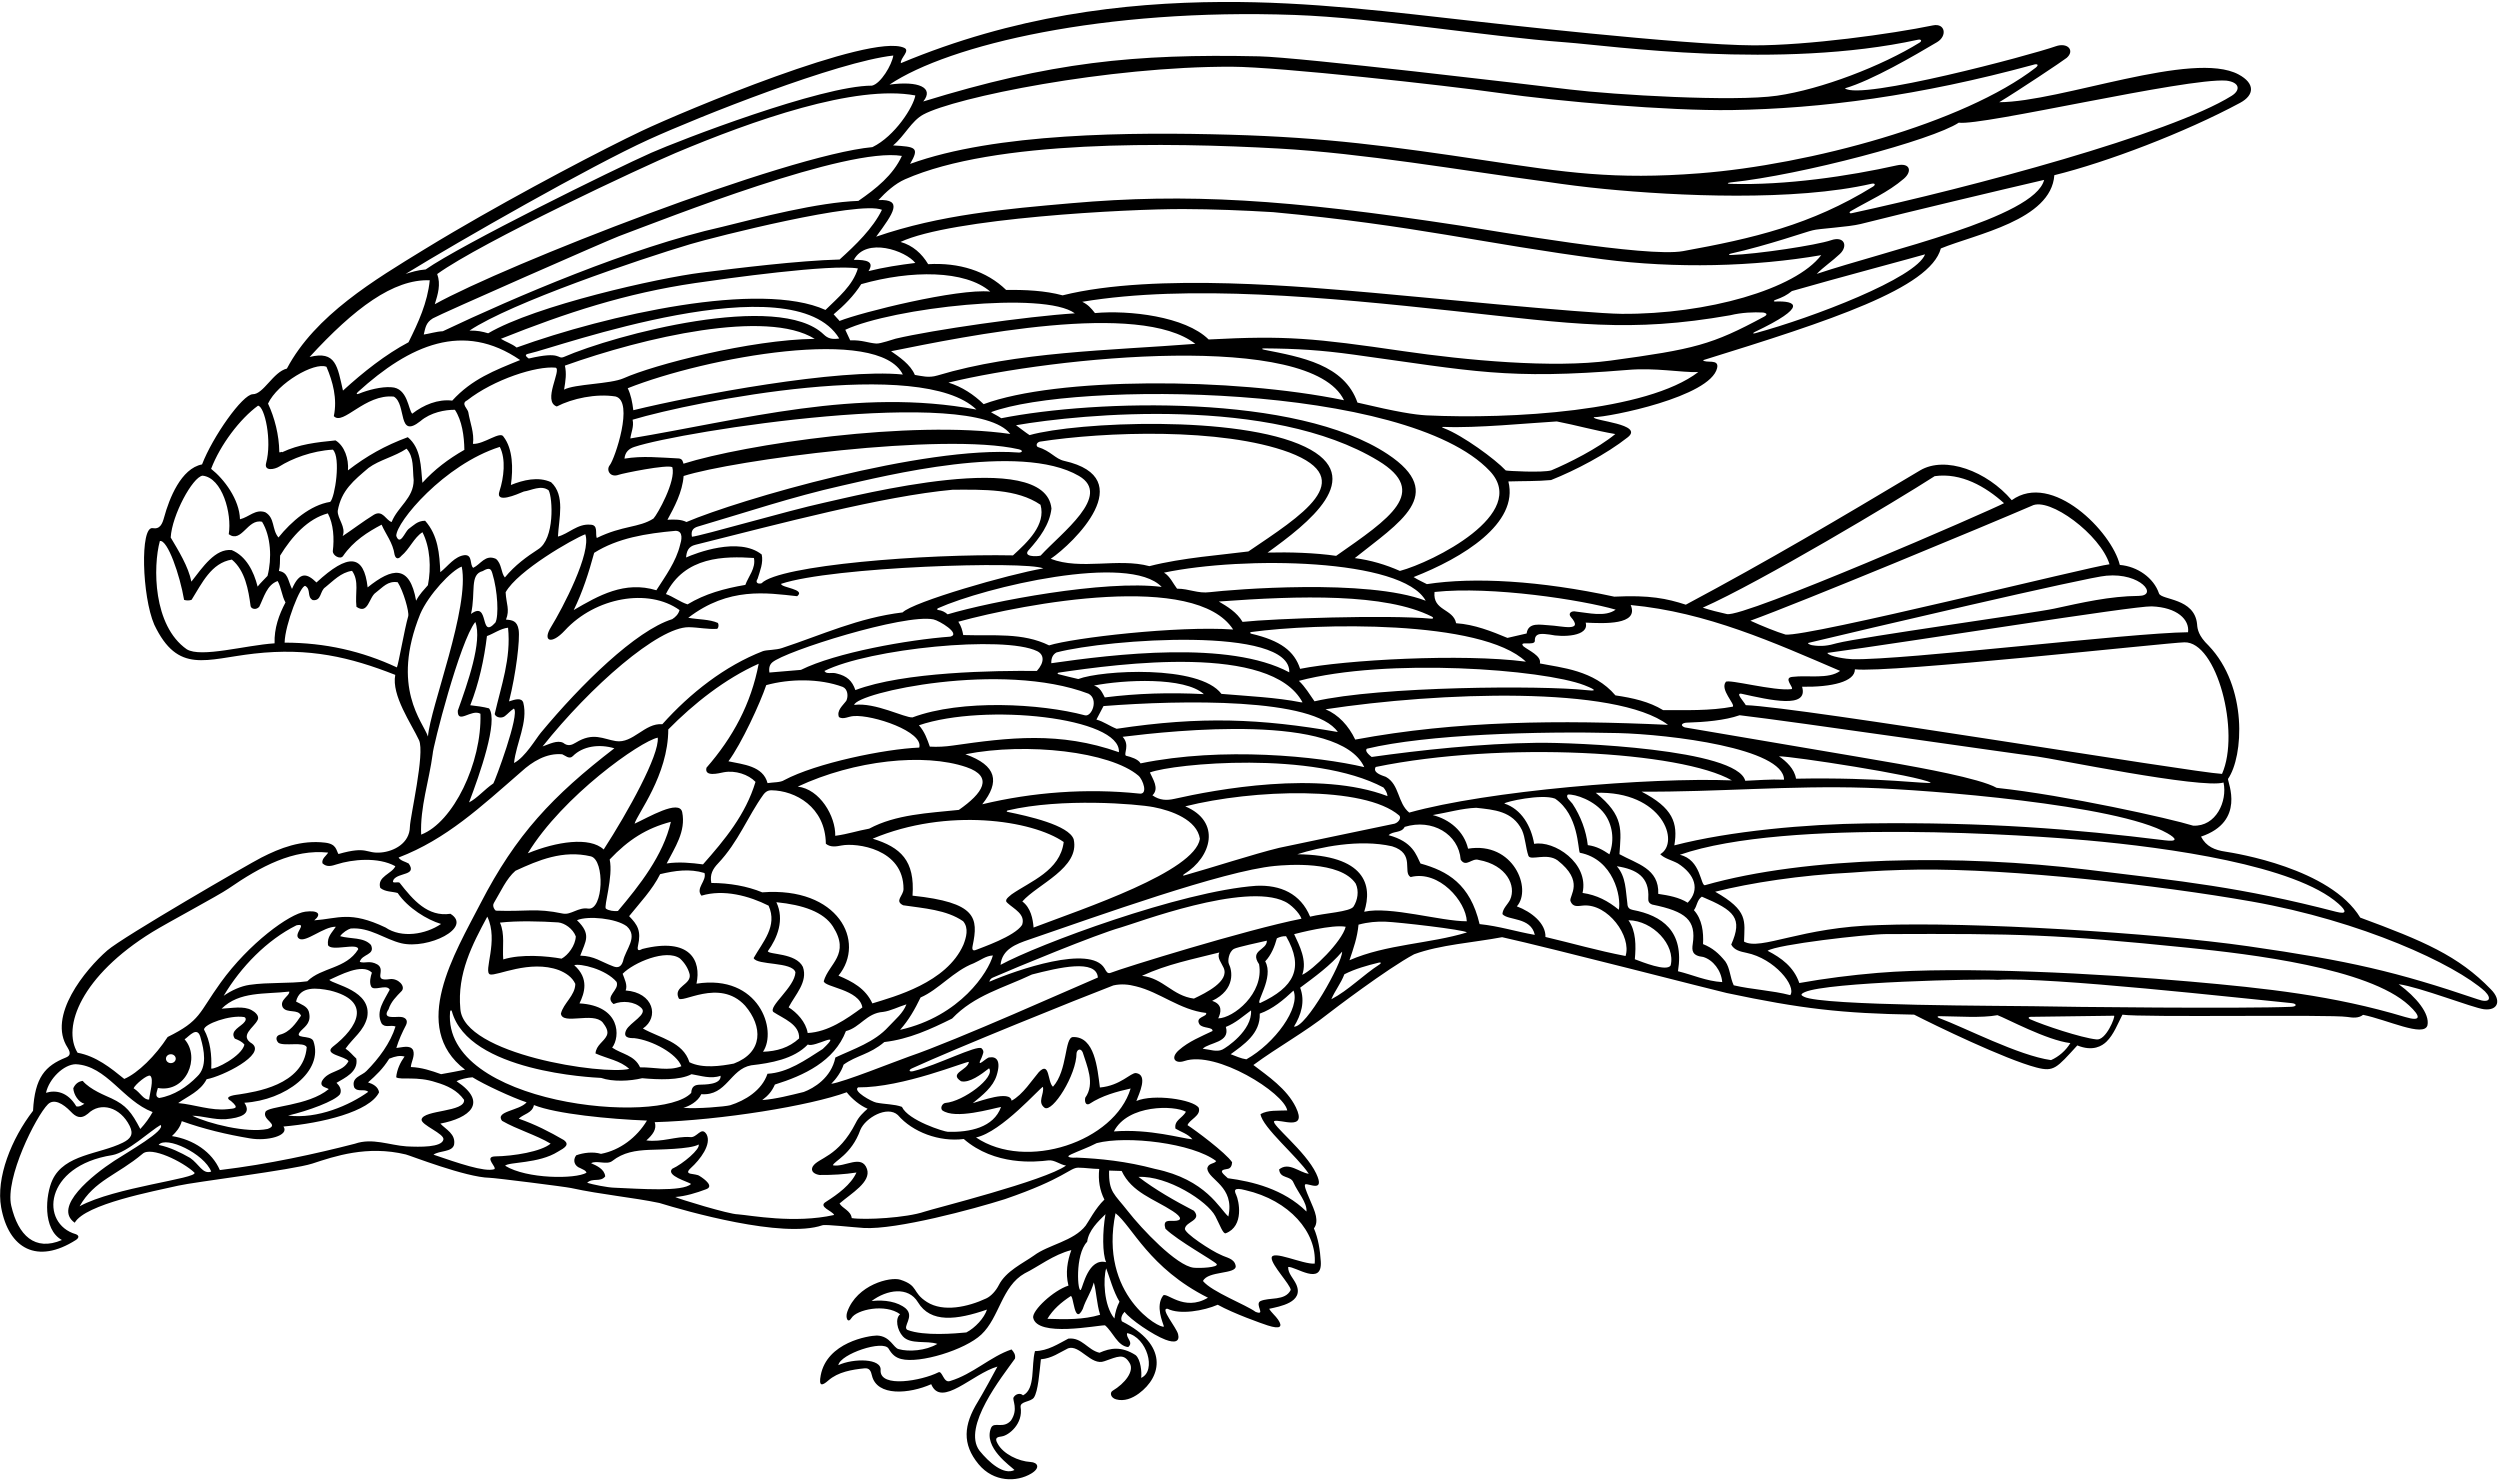 <?xml version="1.0" encoding="UTF-8"?>
<svg xmlns="http://www.w3.org/2000/svg" xmlns:xlink="http://www.w3.org/1999/xlink" width="497pt" height="295pt" viewBox="0 0 497 295" version="1.1">
<g id="surface1">
<path style=" stroke:none;fill-rule:nonzero;fill:rgb(0%,0%,0%);fill-opacity:1;" d="M 495.188 196.684 C 488.719 189.984 481.699 187.031 469.219 182.422 C 463.277 172.609 444.379 169.617 442.43 169.309 C 440.316 169.004 438.59 168.305 437.562 166.32 C 446.488 163.312 442.852 155.523 442.926 154.848 C 446.004 150.41 446.902 136.535 439.059 128.336 C 437.055 126.406 436.844 125.09 436.781 124.094 C 436.289 118.844 429.699 119.328 429.207 117.977 C 428.168 114.883 424.918 112.594 421.418 112.309 C 419.848 105.73 407.969 93.652 399.934 99.438 C 395.047 93.68 386.715 90.535 381.703 93.523 C 365.184 103.379 351.828 111.301 335.141 120.211 C 331.363 118.992 327.996 118.27 320.918 118.617 C 306.141 115.426 293.031 114.684 283.664 116.125 C 282.902 115.723 281.93 115.305 281.023 114.723 C 290.773 110.918 301.98 104.066 299.863 95.711 C 302.859 95.617 305.582 95.691 308.352 95.434 C 313.266 93.48 319.328 90.289 323.559 86.961 C 327.023 84.297 316.523 83.668 316.848 82.941 C 320.02 82.906 340.012 78.898 341.359 73.184 C 341.836 71.23 339.098 72.293 338.562 71.609 C 363.863 63.762 383.703 57.309 385.84 49.391 C 392.723 46.555 407.777 43.781 408.402 34.828 C 418.809 32.266 434.379 26.344 445.332 20.445 C 448.199 18.902 448.344 16.578 445.027 14.801 C 435.934 9.922 409.719 20.262 397.441 20.32 C 401.133 18.105 410.34 11.957 410.867 11.496 C 412.523 10.043 411.047 8.367 408.672 9.203 C 403.68 10.969 369.848 20.004 366.766 17.562 C 372.164 15.984 380.637 11.012 385.082 8.383 C 387.156 7.156 386.723 4.543 384.27 5.047 C 376.012 6.75 359.395 9.047 348.602 9.016 C 334.754 8.977 294.469 4.363 293.367 4.242 C 276.91 2.402 260.406 0.293 242.941 0.391 C 223.133 0.504 201.539 3.18 179.094 12.555 C 178.914 11.559 181.059 10.062 179.719 9.492 C 173.008 6.531 135.773 22.148 127.605 26.016 C 120.152 29.539 103.879 38.047 90.211 46.07 C 88.168 47.27 86.184 48.457 84.293 49.617 C 74.566 55.586 62.648 62.652 57.035 73.273 C 54.324 73.922 52.367 78.398 50.254 78.371 C 48.207 78.398 42.262 86.855 40.168 92.324 C 35.992 93.121 33.637 99.129 32.633 102.828 C 32.277 104.137 31.816 105.266 30.344 104.996 C 27.82 104.598 28.227 118.547 30.668 124.18 C 35.383 134.078 40.902 131.027 50.504 129.941 C 61.484 128.703 69.609 130.637 78.578 134.164 C 77.785 138.227 81.789 143.891 83.305 147.156 C 84.504 149.746 81.523 162.395 81.488 164.379 C 81.43 167.672 78.277 169.246 75.781 169.473 C 72.625 169.754 73.18 168.102 67.281 169.781 C 66.809 168.996 66.898 167.789 64.641 167.52 C 59.844 166.949 55.711 168.578 51.965 170.484 C 49.586 171.691 24.43 186.246 21.328 188.949 C 16.98 192.73 9.332 202.008 13.453 208.293 C 14.219 209.531 13.793 209.953 13.062 210.25 C 9.027 211.871 6.906 214.141 6.57 220.82 C 2.281 226.375 -0.84 234.141 0.234 240.047 C 1.73 248.258 7.398 251.402 15.082 246.512 C 15.676 246.117 15.809 245.66 15.098 245.363 C 7.914 243.32 8.664 231.785 22.328 229.637 C 25.328 229.105 29.934 224.77 31.918 223.648 C 33.012 224.711 25.551 228.922 22.719 230.773 C 18.434 233.57 10.434 239.969 14.855 243.078 C 16.973 239.359 30.582 236.824 35.418 235.711 C 38.609 234.973 58.27 232.566 62.086 231.32 C 66.504 229.875 72.977 227.645 80.688 229.508 C 81.496 229.703 92.629 234.066 97.324 234.145 C 98.387 234.16 112.348 235.922 113.516 236.176 C 119.531 237.488 125.934 238.066 131.086 239.152 C 136.32 240.762 155.633 246.285 163.484 243.586 C 164.137 243.359 169.59 243.996 171.715 244.121 C 178.191 244.5 193.543 240.367 199.773 238.391 C 211.723 234.285 212.637 232.133 214.359 232.133 C 215.746 232.145 217.199 232.379 218.527 232.387 C 218.281 234.664 218.641 236.66 219.555 238.477 C 217.758 240.18 216.316 243.035 215.828 243.66 C 213.434 246.746 208.426 247.438 205.547 249.598 C 203.379 251.137 199.973 252.688 198.559 255.488 C 198.004 256.59 197.035 257.676 196.07 258.125 C 192.391 259.84 187.527 260.898 184.289 258.848 C 181.223 256.902 182.699 255.609 178.977 254.406 C 177 253.77 170.367 255.383 168.438 260.789 C 168.016 261.98 168.559 263.203 169.273 262.023 C 170.285 260.359 175.973 259.086 178.949 261.273 C 177.898 262.105 178.34 264.418 179.496 265.68 C 181.02 267.348 184.203 266.438 186.352 267.168 C 184.023 268.551 180.621 268.766 178.68 268.211 C 177.59 268 177.035 265.602 174.328 265.504 C 172.637 265.527 164.398 266.867 163.16 273.41 C 162.746 275.598 163.359 275.594 164.672 274.438 C 166.613 272.73 169.387 272.273 171.875 272.023 C 172.906 271.926 173.148 272.637 173.34 273.453 C 174.34 277.668 180.754 277.113 185.125 275.18 C 187.117 279.969 193.34 273.09 198.289 271.676 C 197.75 272.734 195.203 277.355 194.395 278.668 C 191.578 283.238 191.219 287.074 194.539 291.082 C 197.543 294.707 202.141 294.668 205.016 292.938 C 206.867 291.824 206.344 290.723 204.859 290.641 C 202.484 290.512 199.43 289.055 198.328 286.992 C 197.625 285.793 198.32 285.672 199.156 285.559 C 200.523 285.371 203.457 283.055 202.895 279.719 C 202.773 278.547 204.855 278.754 205.531 277.852 C 206.383 276.602 206.633 272.84 206.93 270.227 C 209.148 270.031 210.574 268.902 212.34 268.047 C 214.66 267.238 216.926 271.609 219.555 270.609 C 222.227 269.695 223.41 268.941 224.605 271.027 C 225.504 272.598 223.664 275.012 221.176 276.492 C 220.594 276.84 220.773 277.883 221.875 278.191 C 223.477 278.637 225.066 278.012 226.406 277.027 C 231.004 273.641 232.289 267.336 223.035 262.688 C 222.695 262.027 223.129 261.242 223.566 260.793 C 224.68 262.309 229.227 265.395 231.664 266.32 C 233.629 267.07 234.566 266.68 234.203 265.227 C 233.863 263.883 230.539 260.008 232.105 260.18 C 234.566 261.426 239.336 260.578 242.086 259.383 C 245.23 261.133 250.82 263.109 252.027 263.5 C 254.566 264.316 255.039 263.762 254.09 262.352 C 253.559 261.57 252.777 260.977 252.312 260.191 C 254.336 259.738 259.316 258.934 257.688 255.324 C 257.16 254.156 256.027 253.141 256.086 251.871 C 257.539 251.738 262.898 255.762 262.574 250.785 C 262.43 248.516 262.07 246.195 261.203 244.199 C 261.773 243.469 261.762 242.609 261.605 241.742 C 261.277 239.926 258.969 235.879 259.477 235.453 C 260.07 235.145 263.527 237.254 261.656 233.289 C 259.555 228.828 252.59 223.473 253.316 222.879 C 254.414 222.371 260.004 225.035 257.609 220.117 C 255.828 216.457 252.035 213.91 249.172 211.723 C 254.086 208.098 259.371 205.238 264.148 201.441 C 264.66 201.031 275.781 192.555 281.129 189.707 C 286.266 187.809 292.895 187.395 298.621 186.312 C 308.086 188.406 341.465 197.031 343.266 197.41 C 358.066 200.543 366.152 201.469 380.527 201.711 C 384.531 203.773 398.617 210.602 404.863 212.227 C 408.336 213.129 408.852 212.332 412.969 207.832 C 416.102 209.102 417.902 207.918 418.766 207.086 C 420.203 205.691 421.023 203.5 421.938 201.719 C 425.746 202.301 463.316 201.648 466.617 202.164 C 467.789 202.348 468.902 202.441 469.781 201.75 C 474.59 202.727 481.848 206.25 482.574 203.855 C 483.09 201.531 480.344 198.211 476.859 195.66 C 480.988 196.203 491.609 200.367 493.801 200.637 C 496.652 200.984 497.34 198.832 495.188 196.684 Z M 464.887 179.66 C 466.469 181.066 466.637 181.836 464.441 181.266 C 445.367 176.32 433.859 175.191 414.984 172.891 C 389.734 169.812 359.16 170.215 338.961 175.973 C 338.055 176.219 338.195 170.875 333.941 169.934 C 355.191 162.551 404.691 166.141 414.855 167.055 C 431.074 168.508 456.285 172.02 464.887 179.66 Z M 317.238 157.609 C 330.504 157.188 334.078 167.48 330.055 169.816 C 330.898 170.695 332.402 171.008 333.574 171.656 C 336.93 173.789 338.043 176.859 335.512 179.457 C 333.773 178.371 331.719 178.012 329.66 177.703 C 329.871 172.648 325.359 171.711 321.949 169.812 C 322.238 165.117 322.969 162.219 317.238 157.609 Z M 304.992 167.762 C 304.391 164.219 302.461 160.855 299.059 159.738 C 299.223 159.402 306.473 157.754 309.148 158.77 C 313.863 161.984 313.668 168.867 314.066 169.527 C 320.777 170.809 322.344 178.32 321.82 180.859 C 319.688 179.113 317.449 177.922 314.613 177.516 C 315.945 171.535 308.895 167.012 304.992 167.762 Z M 257.898 169.828 C 262.297 168.422 270.238 166.754 276.75 168.246 C 281.43 169.684 278.762 173.438 280.438 174.359 C 286.105 172.91 291.445 179.238 291.598 183.148 C 286.371 183.156 276.379 180.102 271.203 181.254 C 272.91 176.008 271.453 169.973 257.898 169.828 Z M 257.277 185.711 C 257.941 185.535 264.91 183.723 267.523 184.242 C 266.758 187.234 260.961 192.871 258.883 193.793 C 259.898 190.949 258.344 188.012 257.277 185.711 Z M 243.699 204.152 C 245.688 203.348 247.004 202.109 248.707 200.867 C 248.973 204.875 243.754 208.309 243 208.66 C 241.855 209.191 240.555 208.641 239.094 208.488 C 240.41 207.195 244.629 207.305 243.699 204.152 Z M 242.18 202.453 C 242.727 201.316 243.148 199.664 240.969 198.973 C 245.727 196.699 244.926 192.855 244.316 191.664 C 244.02 191.074 244.27 189.223 245.305 188.641 C 245.934 188.285 250.582 187.301 251.855 187.004 C 251.879 188.945 248.352 188.844 250.305 191.688 C 251.34 197.508 245.18 202.41 242.18 202.453 Z M 191.059 214.953 C 192.715 215.344 195.035 213.621 196.629 212.379 C 197.926 214.168 191.539 218.969 187.949 219.266 C 187.398 219.328 186.852 220.168 187.305 220.719 C 189.871 222.629 197.289 220.363 199.008 220.062 C 197.547 224.168 192.785 225.117 188.453 225.008 C 187.676 224.988 180.559 222.75 179.305 220.047 C 177.797 219.48 175.887 219.547 174.184 219.191 C 173.301 219.008 169.438 216.902 170.594 216.168 C 179.465 216.246 192.082 210.957 192.617 211.102 C 192.414 212.77 188.539 213.32 191.059 214.953 Z M 207.668 220.227 C 209.227 221.242 214.02 213.703 214.02 209.32 C 214.176 208.594 214.844 208.34 215.238 209.191 C 216.051 211.844 217.762 215.43 215.746 218.23 C 215.59 218.957 215.816 219.855 216.594 219.441 C 219.07 217.801 222.113 216.98 224.77 216.395 C 221.586 226.961 204.016 232.859 194.035 226.125 C 199.129 225.059 206.891 216.074 207.336 216.07 C 207.633 217.562 206.152 219.082 207.668 220.227 Z M 233.68 224.367 C 234.742 225.02 236.156 225.398 237.059 226.496 C 235.004 226.359 228.582 224.363 221.441 224.93 C 224.242 219.516 233.477 219.727 235.766 221.02 C 235.059 222.305 233.379 222.707 233.68 224.367 Z M 165.254 215.461 C 166.215 214.512 167.293 213.008 167.703 211.652 C 170.285 209.789 172.871 209.656 175.801 207.16 C 180.68 206.598 185.035 204.598 189.281 202.488 C 193.719 197.82 199.527 196.41 205.152 193.73 C 210.48 192.363 217.969 190.578 218.258 194.332 C 214.285 195.996 190.062 206.859 180.723 210.039 C 177.809 211.07 167.637 215.152 165.254 215.461 Z M 97.418 193.715 C 98.754 194.086 105.301 190.719 111.117 192.863 C 112.453 193.402 113.742 194.219 114.371 195.598 C 114.348 197.93 111.98 199.461 111.508 201.52 C 111.824 203.828 117.887 201.102 119.801 203.242 C 120.422 204.066 121.051 205.008 120.613 205.895 C 120.02 207.121 118.527 207.754 118.383 209.422 C 120.672 210.445 123.344 210.852 125.086 212.496 C 119.953 213.766 92.125 209.629 91.516 200.562 C 90.863 193.523 93.898 187.766 96.875 182.23 C 99.195 187.039 96.004 193.215 97.418 193.715 Z M 68.176 110.566 C 70.242 107.539 73.16 105.727 75.863 104.305 C 76.664 106.18 78.105 107.883 78.441 110.262 C 78.66 111.145 79.219 111.215 79.773 110.523 C 81.422 109.168 82.281 106.883 83.984 105.805 C 85.523 108.781 85.746 112.887 85.07 116.336 C 84.352 117.18 83.371 118.137 82.723 119.422 C 81.449 112.188 77.98 112.836 73.086 116.773 C 72.348 110.172 69.254 109.938 62.914 115.797 C 61.105 114.031 59.602 113.465 58.047 117.082 C 57.188 115.297 57.285 113.816 55.449 113.508 C 55.703 112.461 55.637 111.699 55.684 110.453 C 58.023 106.648 61.195 103.109 65.176 102.059 C 66.316 104.207 66.465 107.09 66.164 109.535 C 66.105 110.449 67.633 111.281 68.176 110.566 Z M 67.141 101.566 C 67.84 97.477 70.363 95.496 73.27 93.016 C 75.414 91.43 78.461 90.781 80.824 89.195 C 82.344 90.895 81.988 93.121 82.238 95.449 C 82.23 99.055 79.09 100.707 77.855 103.777 C 76.738 103.461 76.102 101.301 74.34 102.324 C 72.137 103.688 70.102 105.266 68.121 106.57 C 68.844 104.781 67.066 103.117 67.141 101.566 Z M 84.512 103.523 C 82.957 103.543 82.246 104.441 81.203 105.176 C 80.488 105.797 79.527 108.586 78.777 106.539 C 78.742 103.793 88.297 92.359 99.359 88.84 C 100.613 91.266 100.16 94.988 99.309 97.609 C 98.363 100.254 102.758 98.285 104.141 97.711 C 105.578 97.527 107.562 96.336 109.074 97.48 C 109.867 98.938 110.332 107.156 106.953 109.219 C 104.746 110.656 102.391 112.332 100.367 114.801 C 99.578 113.867 99.777 112.09 98.598 111.105 C 96.477 110.137 95.559 112.199 94.07 112.887 C 93.34 112.23 93.98 110.336 92.426 110.355 C 90.379 110.551 89.07 112.562 87.531 113.75 C 87.375 110.145 87.102 106.43 84.512 103.523 Z M 86.914 54.48 C 95.766 48.09 128.145 33.004 134.309 30.41 C 149.629 23.965 170.027 16.75 181.969 18.973 C 181.609 21.199 177.938 27.062 173.445 29.246 C 156.258 30.848 100.391 52.711 86.438 60.48 C 87.055 58.488 87.664 56.523 86.914 54.48 Z M 123.039 46.953 C 132.805 43.305 168.348 29.188 179.297 30.996 C 177.516 34.852 174.164 37.504 170.645 39.938 C 162.621 40.219 150.918 43.27 143.547 45.102 C 125.41 49.168 102.352 59.062 88.031 65.852 C 86.77 65.891 85.195 66.387 84.242 66.504 C 84.559 65.285 84.598 64.168 86.051 63.289 C 87.406 62.473 120.945 47.734 123.039 46.953 Z M 326.336 157.379 C 341.117 157.484 356.047 156.129 371.012 156.613 C 383.359 157.012 420.84 159.93 430.855 165.641 C 432.801 166.75 432.91 167.367 430.41 167.059 C 412.109 164.797 395.031 163.406 371.145 163.691 C 359.242 163.836 343.977 165.18 332.859 168.059 C 333.613 163.59 332.574 160.609 326.336 157.379 Z M 357.051 154.805 C 356.75 152.867 355.121 151.336 353.664 150.355 C 356.215 150.32 381.297 154.172 383.844 155.594 C 383.379 155.957 373.988 154.484 357.051 154.805 Z M 354.668 155.004 C 351.93 154.887 349.344 155.129 346.957 155.219 C 345.328 148.91 313.078 147.57 305.52 147.668 C 294.422 147.812 282.355 149.121 272.684 150.484 C 271.59 149.625 271.43 149.137 271.738 148.84 C 283.648 145.996 305.703 145.332 321.684 145.734 C 331.969 145.996 354.586 148.754 354.668 155.004 Z M 138.461 195.555 C 139.449 190.984 137.227 186.277 127.711 188.648 C 127.301 188.84 126.539 189.309 126.832 188.016 C 127.512 185.035 126.738 183.848 125.07 182.133 C 127.094 179.609 129.719 176.855 131.234 173.781 C 134.223 173.078 137.047 172.652 140.055 173.555 C 140.52 175.156 138.211 176.578 139.449 178.059 C 143.871 176.723 148.941 178.102 152.797 180.047 C 154.629 184.129 151.617 187.277 149.824 190.465 C 150.457 191.953 157.539 191.133 158.133 193.297 C 158.008 196.242 152.684 200.082 153.742 201.18 C 155.762 202.512 159.012 203.648 158.863 206.441 C 156.836 208.301 154.402 209 151.684 209.09 C 154.59 204.84 150.902 193.609 138.461 195.555 Z M 115.199 199.473 C 116.195 197.445 117.164 194.531 114.156 191.883 C 115.293 191.48 120.43 192.645 122.582 195.211 C 123.215 196.867 120.066 198.074 121.973 199.605 C 123.738 198.859 126.184 199.105 127.477 200.363 C 128.883 201.621 125.215 203.273 124.484 204.789 C 123.781 206.297 125.074 206.395 126.059 206.379 C 129.672 206.789 134.555 209.477 135.457 211.969 C 132.914 212.984 130.188 212.148 127.246 212.188 C 126.16 209.762 123.605 209.574 121.699 208.266 C 123.34 206.117 123.41 199.945 115.199 199.473 Z M 99.391 183.418 C 102.805 183.023 107.488 183.145 110.988 183.375 C 112.238 183.504 113.895 184.613 114.469 186.16 C 114.383 187.992 112.934 189.883 111.641 190.582 C 108.805 190.066 103.637 189.605 100.043 190.734 C 99.844 188.297 100.418 185.68 99.391 183.418 Z M 121.203 170.863 C 124.926 166.93 128.504 164.66 133.371 163.375 C 131.852 170.055 127.102 176.059 122.84 181.109 C 122.09 181.18 121.031 181.059 120.457 180.641 C 119.969 180.285 121.953 174.273 121.203 170.863 Z M 192.09 152.496 C 197.664 154.395 195.336 157.727 190.621 161.008 C 184.578 161.641 178.09 161.895 172.797 164.738 C 170.414 165.16 168.723 165.789 166.047 166.16 C 166.137 162.254 162.965 156.867 158.59 156.379 C 169.891 151.105 183.723 149.656 192.09 152.496 Z M 182.684 144.184 C 195.781 139.734 222.902 142.605 222.438 149.539 C 210.633 145.367 200.594 146.613 189.41 148.215 C 187.914 148.43 186.402 148.52 184.848 148.43 C 184.328 146.938 183.809 145.445 182.684 144.184 Z M 191.918 149.945 C 204.152 147.527 220.715 149.438 226.316 154.199 C 227.227 154.973 228.336 158.086 226.434 157.758 C 216.039 156.676 205.281 157.48 195.27 159.891 C 198.82 155.406 198.184 152.18 191.918 149.945 Z M 226.742 151.758 C 226.293 150.922 224.836 150.48 223.84 150.238 C 223.312 149.879 224.695 148.121 223.176 146.477 C 233.477 145.211 266.266 141.723 271.211 152.504 C 262.047 150.34 243.031 148.41 226.742 151.758 Z M 221.988 144.883 C 220.484 144.293 219.473 143.473 217.969 143.051 C 218.457 142.156 218.836 141.371 219.375 140.367 C 234.879 139.16 261.316 138.672 265.957 145.523 C 250.613 142.855 238.859 142.34 221.988 144.883 Z M 217.488 136.285 C 223.445 135.121 235.508 134.523 239.324 137.992 C 232.496 137.641 226.113 137.836 219.633 138.645 C 219.078 137.645 218.773 136.711 217.488 136.285 Z M 258.664 139.625 C 253.711 138.637 248.004 138.391 242.824 137.945 C 238.434 132.094 218.93 133.234 214.363 134.992 C 213.027 134.68 211.824 134.395 210.406 134.023 C 210.176 133.965 210.199 133.758 210.469 133.719 C 222.523 131.934 252.645 127.895 258.941 139.621 C 258.828 139.621 258.773 139.621 258.664 139.625 Z M 216.402 137.91 C 218.461 139.027 217.035 142.566 215.684 142.203 C 206.871 139.855 191.145 138.984 181.41 142.617 C 179.879 142.738 173.984 139.586 169.809 140.137 C 170.336 137.695 199.117 131.348 216.402 137.91 Z M 206.129 133.383 C 197.926 133.297 179.637 133.547 170.047 137.191 C 169.41 135.312 168.344 134.383 166.395 133.91 C 165.312 133.551 164.344 134.156 163.891 133.387 C 172.82 128.941 199.602 126.258 206.18 129.445 C 207.598 130.137 207.68 131.66 206.129 133.383 Z M 188.941 126.562 C 180.57 127.172 166.145 129.734 159.227 133.172 C 157.117 133.367 155.066 133.504 152.961 133.699 C 152.801 132.711 153.055 132.102 153.523 131.688 C 156.055 129.457 179.762 121.977 185.559 123.133 C 186.719 123.367 191.066 126 188.941 126.562 Z M 167.539 136.559 C 168.547 136.988 168.676 138.43 168.242 139.324 C 167.59 140.219 166.27 141.238 166.785 142.562 C 167.684 143.105 168.656 142.41 169.727 142.355 C 173.52 142.062 183.672 145.453 182.742 148.621 C 175.926 148.883 162.238 151.707 155.906 155.086 C 155.191 155.578 153.691 155.504 152.586 155.684 C 151.707 152.254 147.707 151.973 144.812 151.344 C 147.414 147.844 151.152 139.715 152.328 136.203 C 156.973 134.922 162.91 134.844 167.539 136.559 Z M 140.445 152.625 C 139.988 154.504 142.836 153.738 143.898 153.523 C 146.168 153.105 148.789 153.957 150.195 155.438 C 148.227 161.957 144.074 166.953 139.754 171.84 C 137.422 171.535 134.977 171.289 132.535 171.656 C 134.16 168.473 136.395 165.277 135.621 161.457 C 135.062 158.805 128.809 162.547 126.16 163.746 C 126.637 161.855 132.844 154.156 132.852 145.012 C 137.891 139.891 144.152 134.926 150.828 131.949 C 149.324 139.906 145.691 146.617 140.445 152.625 Z M 124.598 184.141 C 126.957 186.273 124.328 188.75 123.859 191.086 C 123.453 192.344 122.742 192.422 121.945 192.121 C 119.43 191.191 118.191 190.055 115.352 189.98 C 116.402 187.109 117.648 185.789 114.703 182.938 C 116.906 181.996 122.516 182.578 124.598 184.141 Z M 127.809 204.469 C 131.109 202.234 129.93 197.309 124.379 196.906 C 124.809 195.848 124.129 194.578 123.781 193.586 C 125.949 191.359 132.441 188.586 135.176 190.547 C 136.129 191.426 136.809 192.523 137.102 193.688 C 137.492 195.781 133.859 196.062 134.891 198.379 C 135.273 199.805 142.973 194.324 148.121 199.922 C 151.656 204.055 151.758 209.207 145.887 211.441 C 143.34 211.922 139.684 212.469 137.059 211.172 C 135.781 207.082 131.164 206.363 127.809 204.469 Z M 156.781 200.254 C 158.082 197.738 160.656 195.207 159.617 192.223 C 158.234 189.398 152.816 189.816 152.641 189.098 C 154.547 186.461 155.996 182.836 154.34 179.359 C 159.648 179.879 163.727 181.297 165.582 184.18 C 169.129 189.746 164.758 191.551 163.762 195.055 C 163.855 196.266 170.859 196.684 171.438 200.281 C 168.191 202.656 164.617 205.145 160.57 205.363 C 160.207 203.148 158.406 201.285 156.781 200.254 Z M 166.691 193.961 C 172.215 187.195 166.652 176.238 151.539 177.398 C 148.527 176.16 145.023 175.543 141.414 175.535 C 141.059 173.848 141.75 172.699 142.723 171.676 C 146.82 167.348 148.605 162.359 151.77 157.961 C 152.141 157.441 152.637 157.102 153.379 157.109 C 158.055 157.168 164.082 160.379 164.18 167.738 C 165.109 168.488 166.203 168.293 167.32 168.078 C 170.211 167.516 179.664 168.684 179.617 176.75 C 179.602 178.09 177.762 179.105 179.551 179.969 C 183.664 180.582 188.164 180.855 191.469 183.141 C 192.652 184.516 192.066 186.41 191.531 187.805 C 188.195 195.406 177.746 198.129 173.426 199.477 C 172.055 196.5 169.48 195.145 166.691 193.961 Z M 193.578 191.496 C 194.902 190.922 195.945 190.02 197.387 189.945 C 196.5 193.211 190.934 202.031 178.934 204.734 C 180.684 202.766 181.875 200.641 183.012 198.297 C 186.598 196.75 189.594 193.008 193.578 191.496 Z M 194.285 188.746 C 193.613 189.055 193.129 189.086 193.363 188.004 C 194.52 182.461 194.172 179.406 181.41 178.059 C 181.918 171.066 179.047 168.445 173.488 166.73 C 188.293 160.508 205.203 163.035 211.465 167.391 C 210.762 173.117 204.852 175.195 201.109 177.797 C 200.555 178.297 199.512 178.922 200.301 179.527 C 201.539 180.676 203.938 181.758 203.191 183.875 C 201.723 186.172 194.953 188.438 194.285 188.746 Z M 203.238 179.211 C 206.246 175.781 214.707 172.539 213.453 166.867 C 212.52 164.023 204.281 162.215 200.27 161.398 C 200.059 161.355 200.109 161.164 200.336 161.113 C 211.086 158.582 226.031 159.82 229.348 160.461 C 232.922 161.148 237.957 162.969 238.543 166.754 C 237.492 173.312 215.527 180.574 205.473 184.398 C 205.34 182.68 204.922 180.465 203.238 179.211 Z M 229.102 158.109 C 230.527 156.762 229.172 154.891 228.598 153.566 C 233.367 151.797 261.148 149.156 275.039 156.559 C 275.434 157.055 275.773 157.605 275.84 158.27 C 262.285 153.078 241.582 156.98 233.441 158.816 C 231.988 159.141 230.555 159.137 229.102 158.109 Z M 269.418 147.031 C 268.105 144.273 266.078 142.078 263.512 141.004 C 286 137.59 321.18 136.246 331.602 144.098 C 309.996 143.105 289.629 143.266 269.418 147.031 Z M 315.297 137.191 C 306.738 136.246 274.359 136.402 261.324 139.422 C 260.363 138.047 259.453 136.508 258.219 135.355 C 275.758 130.707 306.766 133.066 314.957 136.215 C 317.938 137.375 316.883 137.367 315.297 137.191 Z M 258.465 132.965 C 257.332 129.453 254.562 127.332 248.77 125.988 C 248.465 125.918 248.441 125.688 248.77 125.645 C 261.578 123.883 294.504 123.121 303.348 131.539 C 290.672 129.875 267.293 131.191 258.465 132.965 Z M 256.309 133.66 C 244.355 127.246 221.395 130.066 208.996 131.848 C 208.965 130.699 209.379 130.066 210.039 129.703 C 220.258 127.031 256.68 124.395 256.309 133.66 Z M 208.559 128.301 C 203.254 125.703 197.547 126.445 191.492 126.25 C 191.312 125.309 191.117 124.531 190.516 123.598 C 203.812 119.953 237.68 113.605 245.152 125.148 C 233.996 124.375 213.344 126.812 208.559 128.301 Z M 188.387 122.129 C 187.848 121.656 187.23 121.352 186.523 121.27 C 186.266 121.242 186.215 121.031 186.492 120.906 C 195.781 116.754 224.484 109.871 230.941 116.68 C 219.617 115.238 197.086 119.539 188.387 122.129 Z M 151.43 110.238 C 146.898 106.629 138.273 109.992 136.395 110.828 C 136.488 109.66 136.797 108.645 138.246 108.305 C 155.148 104.074 175.5 98.637 189.391 97.359 C 195.551 97.336 202.152 97.137 206.855 100.348 C 207.965 104.328 204.289 107.762 201.383 110.41 C 183.984 110.066 154.895 112.359 151.395 115.957 C 150.617 116.188 150.113 115.754 150.605 115.078 C 151.082 113.52 151.781 111.898 151.43 110.238 Z M 149.883 110.926 C 150.297 112.977 148.766 114.605 148.176 116.277 C 143.969 117 140.152 118.051 136.684 120.148 C 135.18 119.668 133.777 118.578 132.383 118.098 C 136.113 110.562 144.066 110.555 149.883 110.926 Z M 130.484 117.344 C 124.188 115.43 119.012 118.383 114.055 121.281 C 115.836 117.648 117.062 113.805 118.121 109.902 C 122.801 106.957 128.449 106.047 134.324 105.527 C 135.938 105.562 135.461 107.512 135.195 108.348 C 134.406 111.633 132.281 114.547 130.484 117.344 Z M 204.59 109.258 C 206.613 107.012 208.684 104.266 209.031 101.098 C 207.82 88.859 170.059 98.586 163.781 99.953 C 156.676 101.504 139.336 106.57 137.559 106.703 C 137.324 105.543 137.762 104.98 138.699 104.691 C 148.164 101.91 157.531 98.754 167.336 96.555 C 175.512 94.723 202.789 87.789 214.504 94.621 C 221.152 98.504 211.008 105.922 206.879 110.449 C 206.16 110.68 203.121 110.727 204.59 109.258 Z M 228.5 112.551 C 222.27 110.867 214.855 113.395 208.887 111.09 C 213.387 108.02 226.777 95.047 211.57 91.625 C 209.781 91.234 208.879 89.637 206.316 88.863 C 205.965 88.664 205.965 88.039 206.691 87.805 C 219.527 85.812 242.836 84.957 256.32 89.949 C 270.414 95.324 258.586 102.555 248.18 109.629 C 243.02 110.309 235.031 110.867 228.5 112.551 Z M 259.445 88.824 C 246.199 82.441 214.098 83.859 204.676 86.5 C 203.836 85.957 202.824 85.137 201.984 84.535 C 214.984 82.281 252.703 78.652 274.008 91.602 C 284.25 97.824 276.312 103.027 265.625 110.504 C 261.465 109.895 256.324 109.738 251.996 109.852 C 260.008 104.066 271.992 94.867 259.445 88.824 Z M 202.508 89.312 C 203.527 89.543 203.211 90.02 202.434 89.961 C 183.773 88.566 146.777 99.371 136.469 103.777 C 135.406 103.234 134.074 103.254 132.688 103.328 C 134.023 100.875 135.668 97.848 135.902 94.629 C 145.73 91.492 187.496 85.887 202.508 89.312 Z M 135.871 92.184 C 135.758 91.789 135.688 91.234 134.969 91.141 C 131.301 90.969 127.688 90.574 124.145 91.176 C 124.273 89.828 125.066 89.195 126.105 88.848 C 135.426 85.73 193.512 76.66 200.844 86.273 C 181.039 83.422 148.113 88.336 135.871 92.184 Z M 125.762 83.438 C 137.977 79.785 183.141 70.836 194.117 81.422 C 170.457 76.988 147.539 83.473 125.312 87.164 C 125.465 85.941 126.059 84.82 125.762 83.438 Z M 125.902 81.551 C 125.719 79.996 125.422 78.469 124.793 77.18 C 140.328 71.027 174.656 64.695 179.484 74.457 C 166.812 73.18 138.133 78.555 125.902 81.551 Z M 172.66 53.898 C 173.844 52.035 172.387 51.621 169.746 51.66 C 172.199 47.082 180.062 49.832 181.965 52.277 C 178.84 52.66 175.703 53.137 172.66 53.898 Z M 196.859 57.965 C 190.309 57.336 171.254 62.078 166.898 63.805 C 166.613 63.418 166.074 62.93 165.727 62.484 C 167.758 60.789 169.75 58.809 171.211 56.488 C 181.168 53.664 191.852 53.672 196.859 57.965 Z M 166.914 51.59 C 158.676 51.812 146.828 53.285 139.43 54.199 C 130.973 55.242 106.473 60.715 97.047 66.258 C 95.867 65.91 94.965 65.703 93.336 65.719 C 101.664 60.156 127.156 51.543 137.227 48.543 C 142.062 47.102 170.758 39.836 175.332 41.707 C 173.547 45.395 170.094 48.715 166.914 51.59 Z M 138.195 56.273 C 144.328 55.371 165.242 52.449 170.547 53.371 C 169.535 56.77 166.625 59.141 164.105 61.617 C 151.137 55.734 120.703 62.582 102.703 69.09 C 101.75 68.324 100.523 67.953 99.574 67.355 C 112.68 62.121 124.477 58.297 138.195 56.273 Z M 105.309 70.254 C 110.398 69.164 157.602 52.055 166.844 67.297 C 165.363 67.516 164.57 67.277 163.758 66.492 C 154.82 57.859 122.176 66.562 112.047 70.984 C 110.715 71.461 111.684 69.727 105.121 71.277 C 104.078 70.559 104.625 70.398 105.309 70.254 Z M 112.301 72.684 C 128.102 67.039 152.379 61.414 161.961 67.363 C 149.133 67.531 129.992 72.512 123.988 75.191 C 121.336 76.375 114.25 76.316 112.141 77.457 C 112.445 75.621 112.652 74.285 112.301 72.684 Z M 188.551 76.059 C 209.781 70.906 260.574 65.793 267.191 79.566 C 244.809 74.957 210.027 74.977 195.547 80.348 C 193.578 78.434 191.281 76.91 188.551 76.059 Z M 186.355 74.648 C 184.594 75.18 183.207 74.738 181.871 74.535 C 181.012 72.438 178.699 70.906 177.145 69.824 C 191.969 66.848 226.457 59.703 237.629 68.355 C 220.438 69.695 202.223 69.887 186.355 74.648 Z M 178.066 67.324 C 177.562 67.441 175.047 68.355 174.199 68.297 C 172.559 68.184 171.414 67.574 169.016 67.656 C 168.672 66.883 168.434 66.395 168.043 65.562 C 177.453 61.191 207.629 57.793 213.68 62.293 C 204.184 62.887 185.359 65.598 178.066 67.324 Z M 211.246 58.715 C 207.734 57.766 203.746 57.586 200.02 57.645 C 196.141 53.863 190.621 52.16 184.52 52.52 C 183.273 50.43 181.477 48.785 179.023 48.098 C 189.078 43.391 224.016 41.52 235.312 41.562 C 241.23 41.582 247.164 41.82 253.098 42.176 C 281.285 44.793 294.668 48.418 318.633 51.539 C 333.047 53.422 348.797 53.02 362.059 50.723 C 356.941 57.48 339.367 62.516 322.379 62.391 C 315.238 62.336 280.238 58.824 272.781 58.191 C 260.5 57.145 229.688 54.105 211.246 58.715 Z M 334.578 49.926 C 327.402 51.23 297.254 45.914 290.254 44.844 C 255.637 39.555 236.023 38.375 212.895 40.406 C 199.98 41.539 186.914 42.66 174.18 47.051 C 177.66 42.324 179.602 39.57 174.637 39.77 C 176.086 38.207 177.91 36.52 179.938 35.633 C 197.816 27.785 232.09 28.297 254.18 29.527 C 271.062 30.469 289.883 33.785 307.414 36.129 C 311.219 36.699 314.996 37.176 318.898 37.559 C 333.43 38.984 356.758 40.055 372.055 36.531 C 372.766 36.367 372.922 36.746 372.355 37.098 C 360.016 44.727 348.492 47.391 334.578 49.926 Z M 103.402 71.578 C 98.324 73.645 93.797 75.367 89.91 79.641 C 87.055 79.301 84.207 80.492 81.953 82.242 C 81.168 81.531 81.09 77.078 77.758 76.98 C 75.848 76.836 73.16 77.523 71.41 78.246 C 70.828 78.492 70.789 78.254 71.168 77.91 C 81.48 68.555 92.117 63.836 103.402 71.578 Z M 92.852 79.602 C 98.199 75.414 106.645 72.707 110.473 73.094 C 111.684 73.543 107.785 79.789 110.688 80.809 C 113.773 79.211 118.477 78.207 122.371 78.82 C 126.113 79.785 122.195 91.293 121.227 92.469 C 120.441 93.426 121.289 95.008 122.98 94.391 C 123.762 94.105 132.703 92.273 133.66 92.879 C 134.414 95.645 130.691 102.266 129.91 103.086 C 126.992 104.957 123.824 104.414 118.637 106.953 C 118.293 106.07 118.992 104.344 117.379 104.309 C 114.824 104.062 113.02 106.141 110.918 106.668 C 111.094 103.113 112.418 98.488 109.555 95.863 C 106.984 94.676 103.996 95.438 101.566 96.414 C 102.023 93.133 101.973 89.246 100.109 86.828 C 99.469 85.594 96.223 88.355 94.023 88.242 C 94.328 86.074 93.41 83.922 93.105 81.984 C 93.043 81.316 91.531 80.227 92.852 79.602 Z M 98.488 123.762 C 95.262 127.355 97.395 119.262 93.637 122.051 C 94.617 117.734 93.301 114.195 95.969 113.527 C 97.398 112.676 97.629 113.176 97.879 113.988 C 98.965 117.496 99.172 122.469 98.488 123.762 Z M 94.492 123.648 C 95.945 127.465 92.926 135.898 91.008 141.289 C 90.941 144.098 93.719 140.867 95.512 141.895 C 95.809 151.641 90.102 163.496 83.727 165.922 C 83.488 160.484 85.309 155.242 86.016 149.902 C 86.016 148.605 91.426 127.445 94.492 123.648 Z M 97.215 140.82 C 96.047 140.504 94.77 140.352 93.488 140.203 C 95.207 135.852 96.254 131.062 96.805 126.449 C 98.129 125.988 99.449 124.973 101 124.785 C 101.637 130.938 99.602 136.402 98.344 141.969 C 98.629 142.688 99.742 142.84 100.344 142.387 C 101.004 141.879 101.441 141.32 102.156 140.863 C 103.43 141.879 98.352 155.402 98.082 155.738 C 96.266 156.984 94.898 158.668 93.246 159.52 C 95.34 154.027 99.129 143.266 97.215 140.82 Z M 104.027 139.676 C 103.684 138.68 102.52 138.988 101.195 139.434 C 102.598 133.898 103.398 127.062 103.109 125.223 C 102.82 123.391 101.809 123.266 100.59 123.18 C 101.395 121.172 100.633 120.082 100.52 117.742 C 102.902 113.438 113.922 107.129 116.352 106.211 C 117.676 109.781 111.828 120.949 109.531 124.672 C 107.785 127.5 109.621 128.234 112.285 125.34 C 118.344 118.75 128.898 116.84 135.09 121.281 C 134.875 122.086 134.328 122.648 133.641 123.09 C 126.391 125.363 115.543 136 107.508 145.68 C 106.551 146.836 104.398 150.547 102.188 151.688 C 102.582 147.797 105.023 143.547 104.027 139.676 Z M 136.938 124.688 C 138.816 124.711 140.777 125.148 142.574 125.012 C 142.906 124.73 142.898 124.172 142.727 123.844 C 141.051 123.09 138.777 123.172 136.828 122.812 C 144.883 116.633 152.406 117.875 158.477 118.527 C 160.246 117.109 155.289 116.855 155.277 116.07 C 165.441 112.66 203.836 111.461 207.414 112.996 C 200.602 114.141 181.469 119.664 179.445 121.746 C 170.633 122.809 163.352 126.234 155.449 128.836 C 154.289 129.238 152.477 129.18 151.684 129.441 C 144.117 132.371 137.195 137.793 131.672 143.973 C 128.172 143.676 125.836 147.871 122.422 147.328 C 119.902 146.926 117.945 145.496 114.48 147.629 C 113.691 148.117 112.887 148.43 111.961 147.672 C 110.781 147.078 109.188 147.934 107.863 148.395 C 117.348 136.48 130.895 124.621 136.938 124.688 Z M 130.762 146.648 C 131.098 150.105 124.867 161.371 120.012 168.879 C 117.262 166.285 110.621 167.301 104.926 169.637 C 111.879 158.227 127.352 147.324 130.762 146.648 Z M 117.477 170.246 C 120.285 171.016 119.941 181.004 116.949 180.633 C 114.973 180.289 113.512 181.953 111.895 181.617 C 106.434 180.477 104.84 181.262 98.582 181.043 C 98.504 181.051 97.738 180.223 98.199 179.488 C 99.516 177.309 100.652 174.676 102.473 173.109 C 107.051 170.996 111.91 168.934 117.477 170.246 Z M 119.504 214.289 C 121.789 215.094 125.23 214.934 127.664 214.348 C 130.887 214.641 135.105 214.805 137.477 213.551 C 139.367 213.859 141.32 214.555 143.254 213.863 C 143.391 215.68 140 215.598 139.086 215.637 C 138.207 215.672 137.484 215.906 137.414 217.273 C 131.316 223.809 87.957 219.648 89.469 201.191 C 89.5 200.812 89.742 200.723 89.836 201.059 C 93.141 213.094 117.859 214.203 119.504 214.289 Z M 139.418 217.523 C 144.473 217.898 145.121 212.562 149.332 211.785 C 153.211 211.344 157.809 210.562 160.602 207.641 C 161.887 208.398 167.828 204.492 163.555 208.543 C 160.086 210.754 156.621 213.242 152.574 213.465 C 151.453 216.809 148.094 218.797 145.164 219.723 C 144.152 219.992 138.621 220.477 135.844 220.234 C 136.949 219.941 138.742 219.023 139.418 217.523 Z M 154.047 215.609 C 159.793 213.812 165.863 211.012 168.168 204.984 C 170.988 204.281 172.246 201.402 175.555 201.168 C 177.035 200.984 178.648 200.129 180.199 199.664 C 179.5 201.449 178.07 202.578 176.648 204.098 C 173.859 207.188 169.715 208.52 166.074 210.23 C 165.242 214.305 161.762 216.348 159.781 217.086 C 157.125 217.73 154.25 218.492 151.531 218.695 C 152.754 217.773 153.453 216.949 154.047 215.609 Z M 196.68 195.172 C 196.789 194.723 197.047 194.488 197.371 194.348 C 201.996 192.324 217.996 185.727 222.816 184.383 C 225.805 183.547 247.453 175.293 255.441 179.238 C 256.531 179.727 258.328 181.426 258.734 182.641 C 247.707 184.828 223.191 192.445 220.801 193.395 C 220.137 193.656 219.91 193.074 219.566 192.484 C 216.723 187.789 202.199 192.777 196.68 195.172 Z M 242.395 189.352 C 241.91 190.453 242.836 191.414 243.27 192.422 C 244.422 195.086 239.75 197.375 237.352 198.52 C 233.07 197.965 231.305 194.492 227.023 193.992 C 232.102 191.652 237.137 190.695 242.395 189.352 Z M 251.52 191.117 C 252.723 189.879 253.422 188.094 253.844 186.535 C 254.387 186.27 255.004 186.074 255.672 186.121 C 259.336 192.477 257.246 196.27 250.52 199.398 C 249.465 199.457 253.348 194.324 251.52 191.117 Z M 260.449 182.23 C 258.559 177.645 254.535 175.867 249.711 176.098 C 234.785 177.16 206.285 187.781 198.91 191.812 C 199.203 188.699 202.02 187.664 204.562 186.797 C 218.188 182.125 243.156 173.141 253.41 172.152 C 255.789 171.926 266.43 171.043 269.52 175.672 C 270.207 177.16 269.898 178.938 269.082 180.227 C 268.402 181.281 263.34 181.52 260.449 182.23 Z M 254.312 168.547 C 249.211 169.789 241.016 172.465 235.441 174.035 C 235.109 174.129 235.125 173.953 235.434 173.762 C 240.898 170.355 242.816 163.352 235.625 160.301 C 249.066 156.922 271.223 156.145 278.164 162.121 C 278.602 162.551 278.129 163.457 277.242 163.746 C 275.969 164.02 254.953 168.391 254.312 168.547 Z M 275.512 154.441 C 274.617 154.121 272.836 153.59 273.488 152.473 C 298.789 147.289 334.238 149.367 344.289 155.141 C 327.926 154.504 295.668 157.211 280.156 161.543 C 277.801 159.629 278.25 155.961 275.512 154.441 Z M 319.953 169.84 C 318.699 169.004 317.449 168.238 315.652 168.012 C 315.34 165.184 314.246 162.258 312.605 159.781 C 312.207 159.23 311.145 158.469 311.691 157.961 C 313.086 157.824 317.023 159.094 319.012 161.832 C 320.473 163.848 321.07 166.844 319.953 169.84 Z M 435.992 164.141 C 431.504 162.738 410.691 158.09 396.934 156.621 C 393.621 154.715 380.996 152.504 377.551 151.871 C 373.254 151.086 336.605 144.922 334.938 144.609 C 333.871 144.211 334.426 143.656 335.48 143.656 C 338.754 143.559 342.91 143.227 345.84 142.188 C 356.848 143.484 399.801 149.77 404.992 150.395 C 407.812 150.73 437.746 156.887 442.039 155.566 C 442.832 159.266 440.562 164.363 435.992 164.141 Z M 441.738 153.852 C 435.805 153.555 358.023 140.586 347.062 140.184 C 346.633 139.402 344.969 137.738 346.172 137.91 C 351.891 139.176 359.586 140.977 358.254 136.527 C 364.188 136.617 368.785 135.52 368.754 133.059 C 375.586 133.852 431.238 127.734 434.234 127.695 C 440.707 127.469 445.414 145.578 441.738 153.852 Z M 427.762 120.547 C 432.84 120.742 435.309 123.188 434.984 125.688 C 423.41 125.805 378.641 131.262 368.281 131.051 C 367.133 131.023 363.652 130.547 363.27 129.801 C 379.82 127.559 424.316 120.414 427.762 120.547 Z M 425.168 118.465 C 419.398 118.512 413.898 119.801 408.336 121.004 C 404.238 121.891 369.902 126.648 365.145 127.875 C 363.562 128.336 362.102 128.59 360.203 128.262 C 359.871 128.203 359.172 127.891 359.551 127.797 C 369.195 125.473 415.492 114.605 418.77 114.449 C 425.566 113.828 429.137 118.434 425.168 118.465 Z M 403.898 100.562 C 407.375 98.68 417.602 106.336 419.371 112.18 C 415.992 112.504 359.438 126.66 354.961 126.152 C 353.246 125.645 350.266 124.445 347.977 123.395 C 358.031 119.754 395.266 104.293 403.898 100.562 Z M 384.617 94.66 C 389.883 93.926 394.746 96.746 398.398 100.031 C 396.031 101.34 346.449 122.938 343.297 122.074 C 341.684 121.707 340.066 121.32 338.508 120.805 C 349.965 115.723 377.133 99.48 384.617 94.66 Z M 324.18 120.281 C 339.297 121.691 352.754 127.777 365.816 133.375 C 363.562 135.07 359.332 134.184 356.395 134.555 C 354.312 134.684 356.809 136.812 356.148 137 C 352.715 137.434 343.578 134.945 343.09 135.562 C 341.887 137.078 344.969 139.957 344.484 140.484 C 339.973 141.344 335.004 141.164 330.617 141.168 C 327.875 139.484 324.594 138.75 321.145 138.242 C 316.895 133.211 310.309 132.738 306.129 131.891 C 306.496 130.387 303.875 129.312 302.863 128.492 C 301.773 127.285 305.102 128.488 305.125 127.41 C 305.047 125.578 306.938 126.051 308.051 126.148 C 310.613 126.727 316.016 126.547 315.234 123.777 C 318.789 123.953 325.914 124.305 324.18 120.281 Z M 285.184 117.684 C 296.594 116.461 314.637 119.289 321.195 121.199 C 319.105 122.727 315.766 121.828 313.32 121.582 C 312.41 121.363 311.672 121.922 312.277 122.652 C 314.984 125.723 310.344 124.406 308.027 124.316 C 306.305 124.23 303.797 123.598 303.496 125.934 C 302.223 126.227 300.949 126.52 299.68 126.816 C 296.594 125.527 293.094 124.129 289.48 123.898 C 288.891 120.965 284.789 121.461 285.184 117.684 Z M 284.672 122.59 C 285.008 122.758 284.953 123.035 284.566 122.996 C 275.781 122.18 253.148 122.965 247.02 123.629 C 245.883 121.699 243.98 120.578 242.301 119.582 C 258.363 118.402 275.406 117.906 284.672 122.59 Z M 283.43 119.426 C 271.801 114.961 244.77 117.219 240.555 117.719 C 238.078 118.039 236.488 117.039 233.996 117.027 C 233.238 116.066 232.605 114.543 231.402 113.844 C 247.148 110.531 278.793 110.984 283.43 119.426 Z M 278.301 113.5 C 275.48 112.254 272.496 111.355 269.328 110.953 C 278.109 103.922 287.867 98.238 275.859 90.281 C 257.734 78.266 217.895 79.414 199.055 83.145 C 198.195 82.562 197.5 82.281 197.012 81.938 C 213.406 75.824 279.637 76.117 296.176 93.641 C 304.188 102.133 284.773 111.773 278.301 113.5 Z M 321.121 86.289 C 317.66 89.152 311.832 92.066 308.395 93.508 C 306.699 94.008 299.566 93.629 299.344 93.523 C 297.234 91.27 290.762 86.547 287.121 85.156 C 286.492 84.914 286.562 84.848 287.137 84.871 C 293.461 85.141 303.996 84.105 309.488 83.781 C 313.273 84.508 317.172 85.621 321.121 86.289 Z M 283.523 82.57 C 281.164 82.43 277.883 81.93 269.863 80.035 C 267.258 72.492 258.672 70.977 251.266 69.52 C 250.809 69.43 250.82 69.254 251.266 69.258 C 257.934 69.309 262.652 69.609 269.172 70.508 C 292.867 73.77 299.508 75.523 323.555 73.543 C 329.105 73.059 334.172 74.07 337.609 73.973 C 327.371 81.797 300.398 83.379 283.523 82.57 Z M 320.141 71.691 C 308.672 73.246 291.316 71.609 279.023 69.816 C 261.242 67.223 255.688 66.672 240.281 67.488 C 235.629 62.883 224.422 61.621 217.676 62.238 C 216.859 61.191 216.301 60.57 215.148 59.996 C 236.281 56.477 263.766 59.098 289.016 61.824 C 312.738 64.387 323.906 66.195 343.953 62.676 C 346.305 62.109 348.609 62.035 350.508 62.129 C 351.406 62.289 351.336 62.613 350.672 62.969 C 340.316 68.555 336.891 69.414 320.141 71.691 Z M 348.926 66.25 C 348.434 66.383 348.422 66.199 348.848 65.996 C 359.582 60.883 357.02 59.773 352.902 59.945 C 352.543 59.961 352.566 59.758 352.891 59.641 C 354.406 59.098 355.191 58.699 356.23 57.863 C 364.082 55.594 381.598 50.91 382.703 50.562 C 380.91 55.289 360.391 63.133 348.926 66.25 Z M 361.164 54.453 C 362.52 53.062 364.266 51.914 365.773 50.48 C 367.434 48.906 366.66 46.852 364.012 47.758 C 361.164 48.73 349.418 50.527 344.094 50.699 C 343.578 50.715 343.633 50.516 344.086 50.414 C 351.461 48.773 359.344 45.98 360.352 45.785 C 361.504 45.445 367.477 45.141 369.895 44.531 C 380.426 41.883 397.367 37.855 406.371 35.762 C 404.516 43.297 374.965 49.816 361.164 54.453 Z M 442.574 16.027 C 445.199 16.332 445.535 17.871 443.633 19.062 C 431.434 26.672 391.832 37.258 368.098 42.387 C 367.652 42.48 367.555 42.191 367.945 41.965 C 371.605 39.828 375.27 38.289 378.492 35.523 C 380.16 34.094 379.789 32.273 377.055 32.883 C 367.578 35.004 355.016 36.879 344.043 36.551 C 343.281 36.527 343.305 36.34 344.137 36.254 C 358.09 34.801 384.16 27.855 389.406 24.387 C 393.996 25.07 434.602 15.453 442.574 16.027 Z M 404.164 12.895 C 405.078 12.59 405.391 12.895 404.699 13.453 C 390.426 24.496 359.684 32.762 337.852 34.453 C 320.809 35.773 311.184 34.273 295.312 31.895 C 276.629 29.094 263.559 27.316 244.539 26.781 C 224.77 26.227 197.887 26.422 180.926 32.586 C 182.863 29.281 182.016 29.172 177.547 28.91 C 179.84 27.012 181.16 24.066 183.559 22.766 C 189.785 19.395 220.242 13.168 244.953 13.266 C 254.219 13.301 287.215 16.941 298.168 18.496 C 309.766 20.148 331.512 22.074 344.367 21.879 C 362.078 21.605 381.602 19.043 404.164 12.895 Z M 257.371 2.973 C 273.566 3.551 294.938 7.203 311.418 8.43 C 320.035 9.07 353.773 13.91 381.293 7.898 C 381.941 7.758 382.148 8.137 381.605 8.477 C 374.129 13.102 362.125 17.75 353.262 19.027 C 344.664 20.27 320.816 18.852 312.047 17.785 C 304.34 16.848 258.309 11.371 250.297 11.199 C 225.387 10.66 208.855 12.379 183.539 20.176 C 185.777 17.418 182.586 16.031 176.832 16.82 C 188.676 8.898 219.379 1.613 257.371 2.973 Z M 128.926 27.762 C 139.055 23.148 166.496 12.273 177.59 11.039 C 177.301 12.922 175.102 16.629 173.348 17.027 C 163.301 17.004 134.926 27.957 129.473 30.371 C 122.059 33.656 91.777 48.586 84.625 53.566 C 82.965 53.699 81.805 54.102 80.641 54.453 C 91.566 47.742 117.574 32.926 128.926 27.762 Z M 85.434 55.719 C 84.992 60.164 83.156 64.133 81.211 68.043 C 76.691 70.434 72.188 73.988 68.184 77.652 C 67.078 72.848 66.797 69.656 61.547 70.969 C 70.41 61.301 78.23 55.445 85.434 55.719 Z M 64.902 72.922 C 66.16 75.848 67.094 79.273 66.363 82.727 C 68.188 84.711 72.555 78.262 78.301 78.848 C 80.875 80.367 78.969 87.387 83.582 83.719 C 85.613 81.973 88.512 81.449 90.434 81.465 C 91.852 83.609 92.281 86.711 92.316 89.43 C 89.121 91.25 86.375 93.34 83.969 95.98 C 83.648 92.82 83.766 89.156 81.07 86.914 C 76.543 88.586 72.906 90.633 69.172 93.512 C 69.363 91.234 68.496 88.637 66.703 87.551 C 62.879 87.934 59.445 88.312 56.078 89.91 C 55.852 89.637 55.641 90.195 55.523 89.809 C 55.477 86.477 54.602 83.047 53.285 80.234 C 55.18 76.156 62.496 71.918 64.902 72.922 Z M 51.293 80.648 C 52.625 80.797 54.125 87.605 52.891 92.117 C 52.508 93.73 54.598 93.332 55.527 92.742 C 57.977 91.191 62.004 89.617 66.172 89.391 C 67.805 90.922 66.59 98.934 65.645 99.777 C 61.715 100.383 57.871 103.711 55.359 106.852 C 54.008 105.258 54.699 102.973 52.738 101.836 C 50.789 101.137 49.477 102.82 47.707 103.23 C 47.602 99.293 44.547 95.227 41.969 93.207 C 43.793 88.41 47.719 83.254 51.293 80.648 Z M 40.266 94.562 C 44.191 94.961 46.145 102.113 45.473 106.203 C 48.051 108.059 49.203 103.047 52.098 103.73 C 53.859 106.594 54.082 111.031 53.184 114.484 C 52.527 115.215 51.762 115.891 51.215 116.617 C 50.453 113.574 48.914 110.543 46.07 109.359 C 42.793 108.992 40.285 112.766 38.047 115.629 C 37.453 112.637 35.469 109.445 33.934 106.855 C 34.188 102.402 38.285 94.84 40.266 94.562 Z M 54.586 127.895 C 48.871 128.25 39.949 130.828 37.117 129.07 C 30.41 124.367 30.398 112.645 31.781 107.551 C 33.332 107.246 35.773 114.375 36.598 119.254 C 37.043 119.414 37.711 119.406 38.094 119.234 C 40.16 115.934 41.996 111.91 46.094 111.246 C 48.73 113.434 49.391 117.254 49.824 120.523 C 50.012 121.133 51 121.281 51.547 120.609 C 52.465 118.766 53.043 116.262 55.199 115.512 C 55.938 116.832 56.012 118.441 56.754 119.766 C 55.453 122.223 54.488 124.898 54.586 127.895 Z M 56.582 127.758 C 56.645 124.207 59.793 116.141 60.707 116.492 C 61.879 117.199 60.957 118.652 62.184 119.305 C 63.965 119.504 63.547 117.453 64.703 116.719 C 66.188 115.531 67.773 113.789 69.988 113.484 C 71.461 115.574 70.547 117.914 70.863 120.633 C 73.215 122.266 73.336 118.711 74.711 117.805 C 76.141 116.73 77.066 115.441 79.066 115.75 C 80.199 117.512 81.367 121.617 81.156 122.492 C 80.41 125.059 79.227 132.012 78.902 132.68 C 72 129.461 64.684 127.762 56.582 127.758 Z M 83.535 122.074 C 85.184 118.219 89.805 113.332 91.793 112.641 C 93.438 120.719 85.531 140.629 85.078 146.422 C 84.098 143.492 77.621 136.742 83.535 122.074 Z M 103.656 153.391 C 105.789 151.449 108.602 149.66 111.77 149.949 C 112.328 150.164 113.172 151.043 113.883 150.312 C 115.848 148.328 119.121 147.855 122.133 148.762 C 109.84 158.234 102.57 165.934 95.531 179.586 C 90.398 189.539 81.367 204.176 92.449 212.648 C 91.121 212.945 89.293 213.246 87.688 213.547 C 85.738 212.852 83.844 212.211 81.676 212.125 C 81.719 211.129 82.535 209.949 82.133 208.789 C 81.562 207.633 79.848 208.266 78.793 208.336 C 79.273 206.719 79.973 205.211 80.73 203.758 C 81.164 202.809 80.605 202.234 79.656 202.164 C 78.602 202.066 75.836 202.715 77.25 200.641 C 77.73 199.137 78.77 198.121 79.867 196.996 C 80.672 196.059 79.148 194.465 77.559 194.641 C 73.902 195.191 76.859 192.867 75.023 191.734 C 73.457 190.855 72.633 191.598 71.52 191.227 C 71.941 189.609 74.664 189.906 73.75 187.863 C 72.344 186.273 69.629 186.699 67.621 186.113 C 68.113 185.387 69.156 184.75 69.711 184.59 C 73.523 184.281 76.5 186.742 79.789 187.523 C 85.094 188.777 94.027 184.434 89.543 181.66 C 85.055 182.332 82.125 178.93 79.469 175.523 C 79.133 175.141 77.699 175.879 78.242 174.871 C 79.219 173.418 82.949 174.09 81.25 171.672 C 80.582 171.289 79.633 171.137 79.238 170.477 C 88.75 166.824 95.547 160.438 103.656 153.391 Z M 70.406 216.16 C 71.031 217.219 72.52 216.355 73.195 217.066 C 69.504 219.715 63.137 222.516 57.27 221.773 C 61.273 220.836 66.59 218.883 67.594 217.531 C 68.027 216.637 67.461 215.812 66.898 215.266 C 68.496 214.301 71.309 213.098 70.832 210.438 C 70.043 209.727 69.59 209.066 68.695 208.469 C 70.219 206.285 72.312 204.98 72.996 202.25 C 74.008 196.93 66.301 195.734 65.461 194.801 C 67.449 193.941 71.992 191.398 73.934 193.359 C 73.668 194.137 73.406 195.254 73.746 196.023 C 74.152 197.238 76.859 195.504 77.477 196.754 C 76.395 198.875 74.645 201.008 75.844 203.434 C 76.523 204.426 77.625 203.688 78.629 204.062 C 77.617 207.352 75.27 210.492 72.859 212.91 C 71.984 213.863 69.77 214.117 70.406 216.16 Z M 53.203 224.434 C 49.09 225.312 41.363 223.352 38.234 221.805 C 40.285 221.832 42.52 222.637 44.902 222.492 C 47.773 222.234 50.129 221.484 48.578 219.227 C 56.738 218.742 64.422 212.949 62.293 206.945 C 61.719 205.621 58.07 206.723 59.879 204.867 C 60.863 203.91 61.941 203.137 61.383 201.074 C 61.035 200.023 59.918 199.703 58.855 199.109 C 59.594 195.934 63.051 196.406 65.602 196.91 C 73.957 198.98 71.238 204.176 66.137 208.113 C 64.301 209.656 68.602 209.934 69.281 210.961 C 68.094 213.25 65.254 212.734 64.008 214.914 C 63.523 216.086 64.746 216.125 65.359 216.508 C 61.25 219.922 53.203 219.855 52.766 221.059 C 52.066 222.676 55.688 223.566 53.203 224.434 Z M 46.688 206.484 C 47.359 206.754 48.082 207.023 48.594 207.68 C 48.012 210.02 42.773 212.641 41.992 212.43 C 42.125 209.766 41.809 206.938 40.559 204.68 C 40.543 203.582 45.715 201.73 48.52 202.188 C 48.969 202.301 48.906 202.828 48.645 203.129 C 47.988 204.082 45.559 204.891 46.688 206.484 Z M 50.145 207.492 C 47.457 205.918 50.488 204.27 51.191 202.816 C 51.68 201.977 50.668 201.16 50.055 200.836 C 48.434 199.91 45.996 200.445 44.055 200.523 C 47.617 197.035 52.621 197.691 57.5 197.129 C 57.676 197.957 55.469 198.766 56.207 200.254 C 57.016 201.539 59.305 200.5 59.84 201.926 C 58.859 203.383 57.605 205.23 55.613 205.699 C 54.727 205.98 54.852 206.82 55.359 207.312 C 56.461 208.059 60.484 207.02 60.977 208.184 C 60.391 215.816 50.508 217.078 47.582 217.562 C 47.168 217.633 44.125 217.879 45.91 218.871 C 47.75 220.441 46.586 220.352 45.211 220.504 C 41.988 220.859 38.68 219.582 35.426 219.289 C 37.402 217.875 39.836 216.957 41.078 214.551 C 44.246 213.98 52.922 209.656 50.145 207.492 Z M 59.469 186.609 C 60.762 187.457 64.375 184.16 66.766 184.238 C 65.949 185.473 65.016 186.203 65.203 187.867 C 65.758 189.262 71.238 187.316 71.207 188.73 C 68.762 192.648 63.93 192.27 61.082 195.082 C 57.422 195.574 53.422 195.238 49.602 195.789 C 47.883 196.035 46.008 196.891 44.469 197.965 C 47.887 192.203 53.09 186.863 58.934 183.953 C 61.316 183.434 58.125 185.742 59.469 186.609 Z M 30.273 185.293 C 33.199 183.488 43.422 178.031 45.406 176.664 C 51.867 172.211 58.344 168.762 65.238 169.496 C 64.855 170.164 63.922 170.68 64.098 171.617 C 64.957 172.453 65.945 172.152 66.977 171.82 C 69.957 170.863 75.16 170.301 78.594 172.203 C 77.949 173.711 74.902 174.254 75.598 176.52 C 76.609 177.336 77.938 177.207 79.055 177.527 C 81.082 180.52 84.914 182.859 87.684 183.684 C 84.602 185.777 79.84 186.562 76.645 184.387 C 69.547 181.012 67.293 182.617 62.473 182.965 C 64.031 181.684 63.211 180.918 60.688 181.242 C 57.547 181.648 49.48 187.551 43.871 195.34 C 39.438 201.488 39.957 202.875 33.332 206.152 C 30.93 209.863 27.41 213.344 24.703 214.492 C 22.012 212.305 19.094 209.957 15.422 209.285 C 12.285 204.195 16.156 194.004 30.273 185.293 Z M 34.938 210.465 C 34.938 210.953 34.5 211.348 33.965 211.348 C 33.426 211.348 32.992 210.953 32.992 210.465 C 32.992 209.977 33.426 209.582 33.965 209.582 C 34.5 209.582 34.938 209.977 34.938 210.465 Z M 29.645 218.59 C 28.504 218.676 27.961 217.223 26.559 216.352 C 26.84 215.621 29.344 213.516 29.867 213.867 C 30.656 214.512 29.738 217.469 29.645 218.59 Z M 24.422 227.16 C 19.734 229.488 12.812 229.449 10.426 234.574 C 9.047 237.539 8.426 244.375 12.305 246.516 C 6.926 248.816 3.613 245.598 2.238 239.707 C 0.961 234.223 7.156 221.891 9.523 219.535 C 10.723 218.34 12.555 219.41 14.059 220.977 C 14.992 221.953 15.965 222.645 17.469 221.414 C 20.012 218.926 23.93 220.125 25.773 223.82 C 26.629 225.539 25.945 226.402 24.422 227.16 Z M 27.891 224.441 C 26.145 221.102 25.086 219.734 22.172 218.363 C 20.973 217.797 17.957 216.664 16.438 214.879 C 15.551 215 14.949 215.508 14.57 216.344 C 14.645 217.621 15.605 219.105 16.777 219.426 C 16.391 219.652 15.844 220.102 15.172 219.945 C 13.402 216.941 10.93 216.688 9.145 217.25 C 9.773 214.41 12.688 211.598 15.062 211.566 C 21.227 211.871 24.43 218.824 30.34 221.078 C 29.691 222.25 28.93 223.316 27.891 224.441 Z M 31.637 218.285 C 30.746 218.02 31.141 217.219 31.387 216.289 C 36.984 217.332 39.918 210.254 36.699 206.617 C 37.621 206.016 39.328 203.75 39.918 206.465 C 40.555 208.676 41.27 212.105 39.184 214.023 C 37.215 216.047 34.574 217.801 31.637 218.285 Z M 15.824 239.809 C 18.75 234.652 23.305 233.613 28.344 229.375 C 30.031 227.832 36.355 230.934 38.66 233.121 C 39.395 234.285 22.746 236.02 15.824 239.809 Z M 37.789 230.191 C 35.887 229.105 33.82 228.082 31.539 227.609 C 32.984 225.723 40.605 229.348 41.988 232.91 C 40.297 233.52 39.535 231.371 37.789 230.191 Z M 80.832 227.902 C 77.387 227.668 74.035 226.16 70.555 227.371 C 62.883 229.348 53.422 231.453 43.703 232.609 C 42.16 229.023 38.461 226.52 34.18 225.855 C 35.023 225.059 35.82 224.113 36.137 222.887 C 40.488 224.441 45.055 225.543 49.727 226.316 C 53.102 226.898 57.605 225.773 56.355 223.953 C 63.957 223.297 73.488 221.02 75.359 217.152 C 75.18 216.043 74.172 215.5 73.168 215.18 C 74.777 213.75 76.129 212.477 77.379 210.465 C 78.73 209.934 79.461 209.816 80.426 210.035 C 79.609 211.156 78.906 212.605 78.762 214.164 C 79.656 214.762 82.895 213.887 86.672 215.16 C 88.883 215.797 90.918 216.75 92.254 218.648 C 92.535 221.102 84.211 220.617 83.812 222.531 C 83.605 223.648 88.512 225.406 88.141 226.582 C 87.75 228.109 83.52 228.039 80.832 227.902 Z M 98.266 232.438 C 96.32 233.055 90.969 231.184 86.18 229.551 C 87.336 228.703 89.832 229.082 90.262 227.609 C 90.676 225.441 88.613 224.523 87.543 223.371 C 93.301 222.281 97.184 219.23 90.762 214.949 C 91.5 214.547 92.883 214.234 93.934 214.164 C 96.246 215.609 101.793 218.188 104.691 219.148 C 103.215 220.832 98.363 220.895 99.801 222.82 C 102.82 224.559 106.555 225.617 109.465 227.355 C 107.59 228.941 102.113 229.84 98.395 229.891 C 96.145 229.984 98.852 232.062 98.266 232.438 Z M 100.418 231.75 C 101.09 230.965 107.105 231.371 110.93 228.945 C 112.309 228.18 113.281 227.555 112.117 226.656 C 109.211 224.973 106.473 223.566 103.125 222.391 C 104.113 221.434 105.832 221.297 106.145 219.684 C 110.504 221.449 121.258 222.488 128.613 222.77 C 126.602 226.125 123.246 228.672 119.48 229.387 C 117.922 228.91 115.98 229.156 114.547 229.676 C 113.781 230.684 114.242 231.844 115.355 232.219 C 115.805 232.488 116.473 232.648 116.59 233.145 C 114.391 234.422 104.727 234.41 100.418 231.75 Z M 122.234 236.121 C 120.703 236.09 117.789 235.465 116.727 235.141 C 117.824 234.07 119.336 235.105 120.316 233.871 C 120.188 232.43 118.625 231.73 117.508 231.246 C 118.621 230.605 120.633 231.648 121.719 230.801 C 123.902 229.074 126.355 228.715 129.023 228.594 C 130.715 228.516 137.344 228.484 138.883 227.52 C 139.297 228.387 135.77 231.391 133.617 232.363 C 132.359 233.73 136.816 234.93 137.379 235.367 C 135.758 236.988 127.086 236.32 122.234 236.121 Z M 146.672 241.406 C 145.055 241.43 134.695 238.289 134.246 237.961 C 136.246 237.824 138.512 237.129 140.332 236.438 C 142 235.879 140.141 234.441 139.078 233.789 C 138.254 233.176 135.691 233.723 137.336 232.203 C 139.199 230.516 141.516 227.484 140.465 225.5 C 139.391 223.797 138.59 226.305 137.145 226.047 C 134.422 225.859 131.605 227.117 128.492 226.715 C 129.723 225.613 130.621 224.504 130.164 223.086 C 143.527 222.699 161.078 219.797 168.328 217.141 C 169.348 218.457 171.027 219.824 172.48 220.414 C 171.625 221.172 170.723 222.004 170.133 223.223 C 166.629 230.121 162.676 230.121 161.586 231.883 C 160.992 233 162.164 233.484 162.941 233.586 C 165.496 233.605 167.879 233.465 170.262 233.098 C 169.184 235.5 166.547 237.422 164.234 238.898 C 162.469 239.902 165.59 240.766 165.82 241.539 C 157.957 243.301 149.172 241.594 146.672 241.406 Z M 183.809 240.875 C 180.191 242.113 171.977 242.566 169.328 242.16 C 169.141 240.664 167.469 240.242 166.902 239.25 C 169.262 237.219 173.219 234.977 172.363 232.406 C 171.32 229.367 167.918 232.133 165.578 231.664 C 165.789 230.828 169.266 229.566 171.039 224.621 C 172.039 222.215 176.395 219.734 178.492 221.668 C 181.422 225.07 186.723 227.055 191.598 226.434 C 197.766 231.789 205.863 231.004 208.395 230.688 C 209.633 230.535 210.746 231.551 211.926 231.715 C 207.805 234.711 185.52 240.289 183.809 240.875 Z M 214.07 230.133 C 213.516 230.195 211.406 230.168 212.953 229.48 C 214.551 228.738 216.266 228.16 218.027 227.25 C 224.031 225.703 237.07 227.25 241.777 230.82 C 241.398 231.438 240.16 231.16 240.008 232.328 C 240.262 234.602 245.508 235.809 244.199 241.836 C 242.461 240.359 239.82 234.492 229.609 232.379 C 223.934 230.852 218.66 230.328 214.07 230.133 Z M 231.688 244.273 C 234.16 246.684 241.277 250.586 241.883 251.301 C 242.246 251.973 238.539 252.152 237.316 252.023 C 233.914 251.664 226.961 244.297 224.219 240.781 C 221.512 237.309 220.387 237.016 220.488 232.711 C 221.504 232.711 222.055 232.797 222.988 232.789 C 224.988 237.074 229.391 238.34 233.137 240.773 C 235.078 242.039 234.992 242.699 233.344 242.715 C 232.336 242.727 231.129 242.453 231.688 244.273 Z M 222.555 258.773 C 222.012 259.832 221.715 260.855 221.543 262.117 C 219.398 259.535 219.285 254.125 219.914 252.148 C 220.602 253.914 221.305 256.734 222.555 258.773 Z M 216.125 246.867 C 216.426 244.59 218.289 242.844 219.77 241.379 C 219.145 244.898 219.152 249.27 219.898 250.926 C 216.371 250.031 215.277 255.816 214.895 256.379 C 214.238 257.344 213.633 249.43 216.125 246.867 Z M 215.254 260.227 C 215.945 258.109 216.762 257.293 217.453 254.953 C 217.977 256.777 218.008 259.164 218.703 261.375 C 215.398 262.383 211.723 262.301 208.223 262.18 C 209.363 260.277 210.957 258.926 212.828 257.68 C 213.457 257.246 213.527 263.699 215.254 260.227 Z M 180.391 264.383 C 179.324 263.77 181.891 261.758 180.055 260.113 C 178.484 258.801 175.867 258.336 173.266 258.648 C 176.324 256.359 180.57 255.695 182.488 258.887 C 184.992 263.051 190.18 262.441 196.211 260.344 C 195.676 262.016 193.871 263.98 192.105 264.891 C 190.078 265.086 183.68 265.668 180.391 264.383 Z M 224.281 267.797 C 225.438 266.836 223.762 265.973 224.078 265.023 C 228.012 265.828 229.973 272.531 226.863 273.922 C 227.016 272.867 226.777 270.219 225.746 269.387 C 222.922 267.59 220.727 267.973 218.582 268.926 C 216.242 268.402 215.098 265.809 212.383 266.121 C 210.398 267.148 208.309 268.562 205.754 268.598 C 204.961 271.547 205.895 276.117 203.375 277.398 C 202.922 276.906 201.941 277.02 201.492 277.812 C 201.223 278.371 202.496 280.141 200.988 282.391 C 199.445 284.164 197.613 282.523 197.02 283.863 C 195.422 287.773 200.953 291.473 201.684 292.238 C 199.512 293.324 196.59 290.703 194.727 288.398 C 191.18 283.691 199.273 273.621 201.777 270.094 C 201.934 269.312 201.539 268.766 201.09 268.27 C 196.945 269.656 193.383 273.199 188.906 274.535 C 187.512 275.078 187.371 272.301 186.496 272.848 C 183.242 274.465 174.961 275.992 175.059 272.445 C 175.379 270.004 169.645 270 166.66 271.391 C 167.047 269.18 175.594 266.281 176.66 268.121 C 177.352 269.312 178.062 269.887 179.148 270.168 C 182.824 271.125 191.836 268.371 195.09 265.305 C 198.711 261.891 199.117 255.727 203.719 253.137 C 206.312 251.883 209.441 249.398 212.98 248.52 C 212.211 250.656 211.766 253.031 212.41 255.578 C 209.371 256.559 205.203 260.508 205.391 261.941 C 206.172 265.918 218.176 263.438 219.676 263.473 C 221.246 264.785 222.172 267.602 224.281 267.797 Z M 231.195 257.602 C 229.691 259.684 231.156 262.875 231.391 263.707 C 230.777 264.336 218.383 257.523 221.766 241.188 C 225.074 243.766 228.441 252.113 240.141 257.984 C 235.312 260.883 231.773 256.621 231.195 257.602 Z M 261.363 251.207 C 259.035 251.406 252.793 248.367 252.801 250.102 C 252.82 251.543 256.469 255.305 256.602 256.434 C 255.469 258.723 252.293 257.824 250.527 258.68 C 249.426 259.359 251.73 261.605 249.613 260.801 C 247.707 259.383 240.93 256.832 239.152 254.668 C 240.121 252.602 245.785 253.363 245.66 251.695 C 245.418 250.145 243.809 250.055 242.691 249.457 C 240.961 248.758 235.25 245.059 235.57 244.223 C 235.773 242.832 238.992 242.625 237.355 240.703 C 233.5 238.699 229.695 236.531 226.332 233.969 C 232.098 233.691 240.051 238.789 241.609 241.781 C 242.559 243.609 243.152 245.383 243.688 245.172 C 247.406 243.742 246.281 238.648 245.75 237.527 C 245.348 236.688 245.207 235.969 247.582 236.605 C 256.363 238.617 261.82 245.004 261.363 251.207 Z M 255.906 220.754 C 254.023 220.836 252.078 220.637 250.59 221.488 C 250.957 224.148 257.996 229.984 260.184 233.352 C 258.293 233.098 256.211 230.906 254.289 232.484 C 254.48 234.426 256.578 233.621 257.152 235.113 C 258.012 237.043 259.871 239.074 259.727 240.852 C 255.152 236.363 248.992 234.887 244.098 234.23 C 243.254 233.41 242.023 232.648 243.906 232.402 C 244.684 232.336 244.898 231.723 244.945 231.055 C 243.641 229.129 237.531 224.605 236.078 223.68 C 236.504 222.508 238.828 221.812 238.305 220.211 C 237.152 218.57 229.316 217.418 225.91 218.875 C 226.445 217.426 228.305 213.68 225.84 213.324 C 224.781 213.227 222.754 215.832 218.66 216.195 C 218.164 212.316 217.621 206.047 213.309 206.164 C 211.59 206.242 212.277 212.777 209.332 216.043 C 208.211 215.113 208.738 210.836 206.52 213.137 C 205.27 214.582 203.305 217.676 201.102 218.816 C 200.832 216.664 194.883 218.898 193.391 219.305 C 195.371 217.684 197.414 216.094 198.133 213.793 C 199.066 210.809 198.047 209.992 196.711 210.215 C 196.113 210.141 193.859 212.75 195.156 210.234 C 195.371 209.512 195.809 209.062 195.133 208.402 C 194.176 207.703 186.336 211.758 181.555 212.949 C 180.742 213.152 180.555 212.73 181.289 212.395 C 190.039 208.383 214.402 198.555 221.332 195.902 C 222.895 195.547 224.395 195.703 225.836 196.086 C 230.594 197.238 234.547 200.777 239.777 201.375 C 240.098 202.164 237.461 202.094 238.477 203.668 C 239.152 204.488 241.145 204.133 241.047 204.965 C 238.793 206.055 236.328 207.023 234.355 208.773 C 232.59 210.34 233.609 211.551 235.457 210.93 C 241.82 208.781 255.281 217.277 255.906 220.754 Z M 247.781 210.594 C 246.668 210.441 245.719 209.953 244.66 209.578 C 247.188 207.715 250.602 205.504 250.438 201.512 C 253.031 200.59 255.172 198.781 257.148 196.926 C 258.551 200.359 253.465 207.395 247.781 210.594 Z M 257.242 204.086 C 258.652 201.789 259.508 199.113 258.473 196.352 C 261.438 194.148 264.449 191.965 266.812 189.191 C 266.875 191.41 259.594 204.453 257.242 204.086 Z M 274.273 191.715 C 270.98 193.836 268.102 196.855 264.664 198.656 C 265.418 196.891 266.562 195.523 267.262 193.684 C 269.391 192.605 271.77 191.938 274.148 191.359 C 274.543 191.266 274.621 191.492 274.273 191.715 Z M 268.277 190.895 C 269.078 188.496 269.828 186.434 270.074 183.82 C 272.008 183.301 273.723 183.176 275.406 183.23 C 277.867 183.309 291.09 184.82 291.629 185.367 C 284.277 187.629 275.617 187.688 268.277 190.895 Z M 294.141 183.711 C 292.27 175.73 287.746 173.152 282.398 171.668 C 281.531 169.957 280.891 167.336 276.055 166.035 C 276.984 165.137 278.602 165.672 279.25 164.383 C 284.715 162.688 289.996 165.816 290.383 170.898 C 291.461 172.547 292.598 170.48 293.992 170.961 C 299.516 171.965 301.484 176.094 300.203 178.871 C 299.77 179.766 298.727 180.609 298.684 181.723 C 299.758 183.039 304.34 182.254 305.121 185.855 C 301.27 185.176 298.094 184.125 294.141 183.711 Z M 323.16 190.055 C 317.508 188.965 312.582 187.531 307.238 186.27 C 307.32 183.57 304.477 181.281 301.551 180.184 C 304.629 176.73 300.867 167.246 291.852 168.715 C 291.027 165.227 288.168 162.879 284.824 162.035 C 287.703 161.555 290.746 160.68 293.465 160.59 C 297.023 160.984 300.688 161.215 302.57 165.02 C 303.258 166.562 303.285 168.508 303.859 170.164 C 304.34 171.152 307.461 169.488 309.641 171.035 C 315.023 175.246 311.969 177.953 312.191 179.102 C 312.684 180.438 313.715 180.109 314.75 180.02 C 319.641 179.605 324.406 186.156 323.16 190.055 Z M 332.121 191.938 C 331.309 193.223 326.453 191.234 325.004 190.699 C 325.246 188.031 325.262 185.09 323.734 182.945 C 328.566 182.992 333.148 187.871 332.121 191.938 Z M 333.582 193.082 C 334.883 185.086 330.391 181.996 324.605 180.895 C 324.004 180.777 323.535 180.504 323.523 179.617 C 323.156 177.012 323.285 174.348 321.426 172.207 C 325.359 172.816 327.945 174.324 327.68 178.578 C 327.645 179.113 327.766 179.574 328.465 179.828 C 335.184 181.199 337.23 182.934 336.516 187.672 C 336.32 188.961 336.371 190.008 338.594 190.242 C 340.547 190.824 342.184 192.914 342.379 195.242 C 339.215 195.062 336.422 193.766 333.582 193.082 Z M 355.902 197.836 C 352.281 196.887 348.227 196.719 344.664 195.879 C 343.922 194.332 343.953 192.5 342.992 191.125 C 341.695 189.531 340.457 188.441 338.562 187.688 C 338.695 185.301 338.387 182.75 336.75 180.941 C 337.406 180.098 337.336 178.934 338.324 178.254 C 344.883 181.012 346.484 182.531 344.168 187.781 C 344.758 188.891 345.973 189.172 347.207 189.426 C 352.77 190.562 357.176 196.035 355.902 197.836 Z M 407.746 210.75 C 401.297 209.848 390.723 204.332 385.441 202.363 C 385.078 202.227 385.137 202.008 385.508 202.012 C 389.152 202.047 393.977 202.41 397.094 201.816 C 398.766 202.406 406.918 206.82 411.59 207.367 C 410.664 208.879 409.293 210.062 407.746 210.75 Z M 416.742 206.633 C 413.734 206.309 406.305 203.84 403.594 202.629 C 403.16 202.434 403.195 202.152 403.754 202.145 C 407.008 202.102 416.539 201.973 420.285 201.926 C 420.566 202.086 418.668 206.949 416.742 206.633 Z M 455.504 200.152 C 446.055 200.551 410.922 200.188 404.172 200.035 C 399.695 199.934 362.211 199.996 358.648 198.16 C 358.133 197.891 357.746 197.699 358.82 197.223 C 363.332 195.227 393.645 194.547 397.156 194.793 C 407.254 194.148 445.785 198.48 455.574 199.422 C 456.648 199.527 456.688 200.098 455.504 200.152 Z M 478.898 199.859 C 481.285 202.066 481.383 203.156 478.164 202.188 C 463.863 197.883 450.383 196.457 435.461 195.137 C 417.863 193.586 390.035 192.016 373.289 193.41 C 368.055 193.848 362.855 194.504 357.703 195.426 C 356.605 192.223 354.148 190.438 351.398 189.016 C 353.191 187.758 371.129 185.711 374.965 185.695 C 401.395 185.59 408.543 185.723 435.105 188.426 C 447.234 189.66 470.875 192.438 478.898 199.859 Z M 492.605 198.672 C 476.32 193.145 467.055 191 446.969 188.117 C 428.148 185.414 391.77 183.215 373.574 183.906 C 358.035 184.266 350.059 189.051 346.715 187.191 C 346.816 183.078 347.641 181.062 340.977 177.277 C 348.012 175.504 357.961 173.973 368.066 173.477 C 372.449 173.133 376.867 172.934 381.273 172.879 C 399.754 172.648 429.258 175.973 447.605 179.215 C 469.508 183.082 488.043 191.688 493.988 197.066 C 495.535 198.625 494.773 199.457 492.605 198.672 "/>
</g>
</svg>
